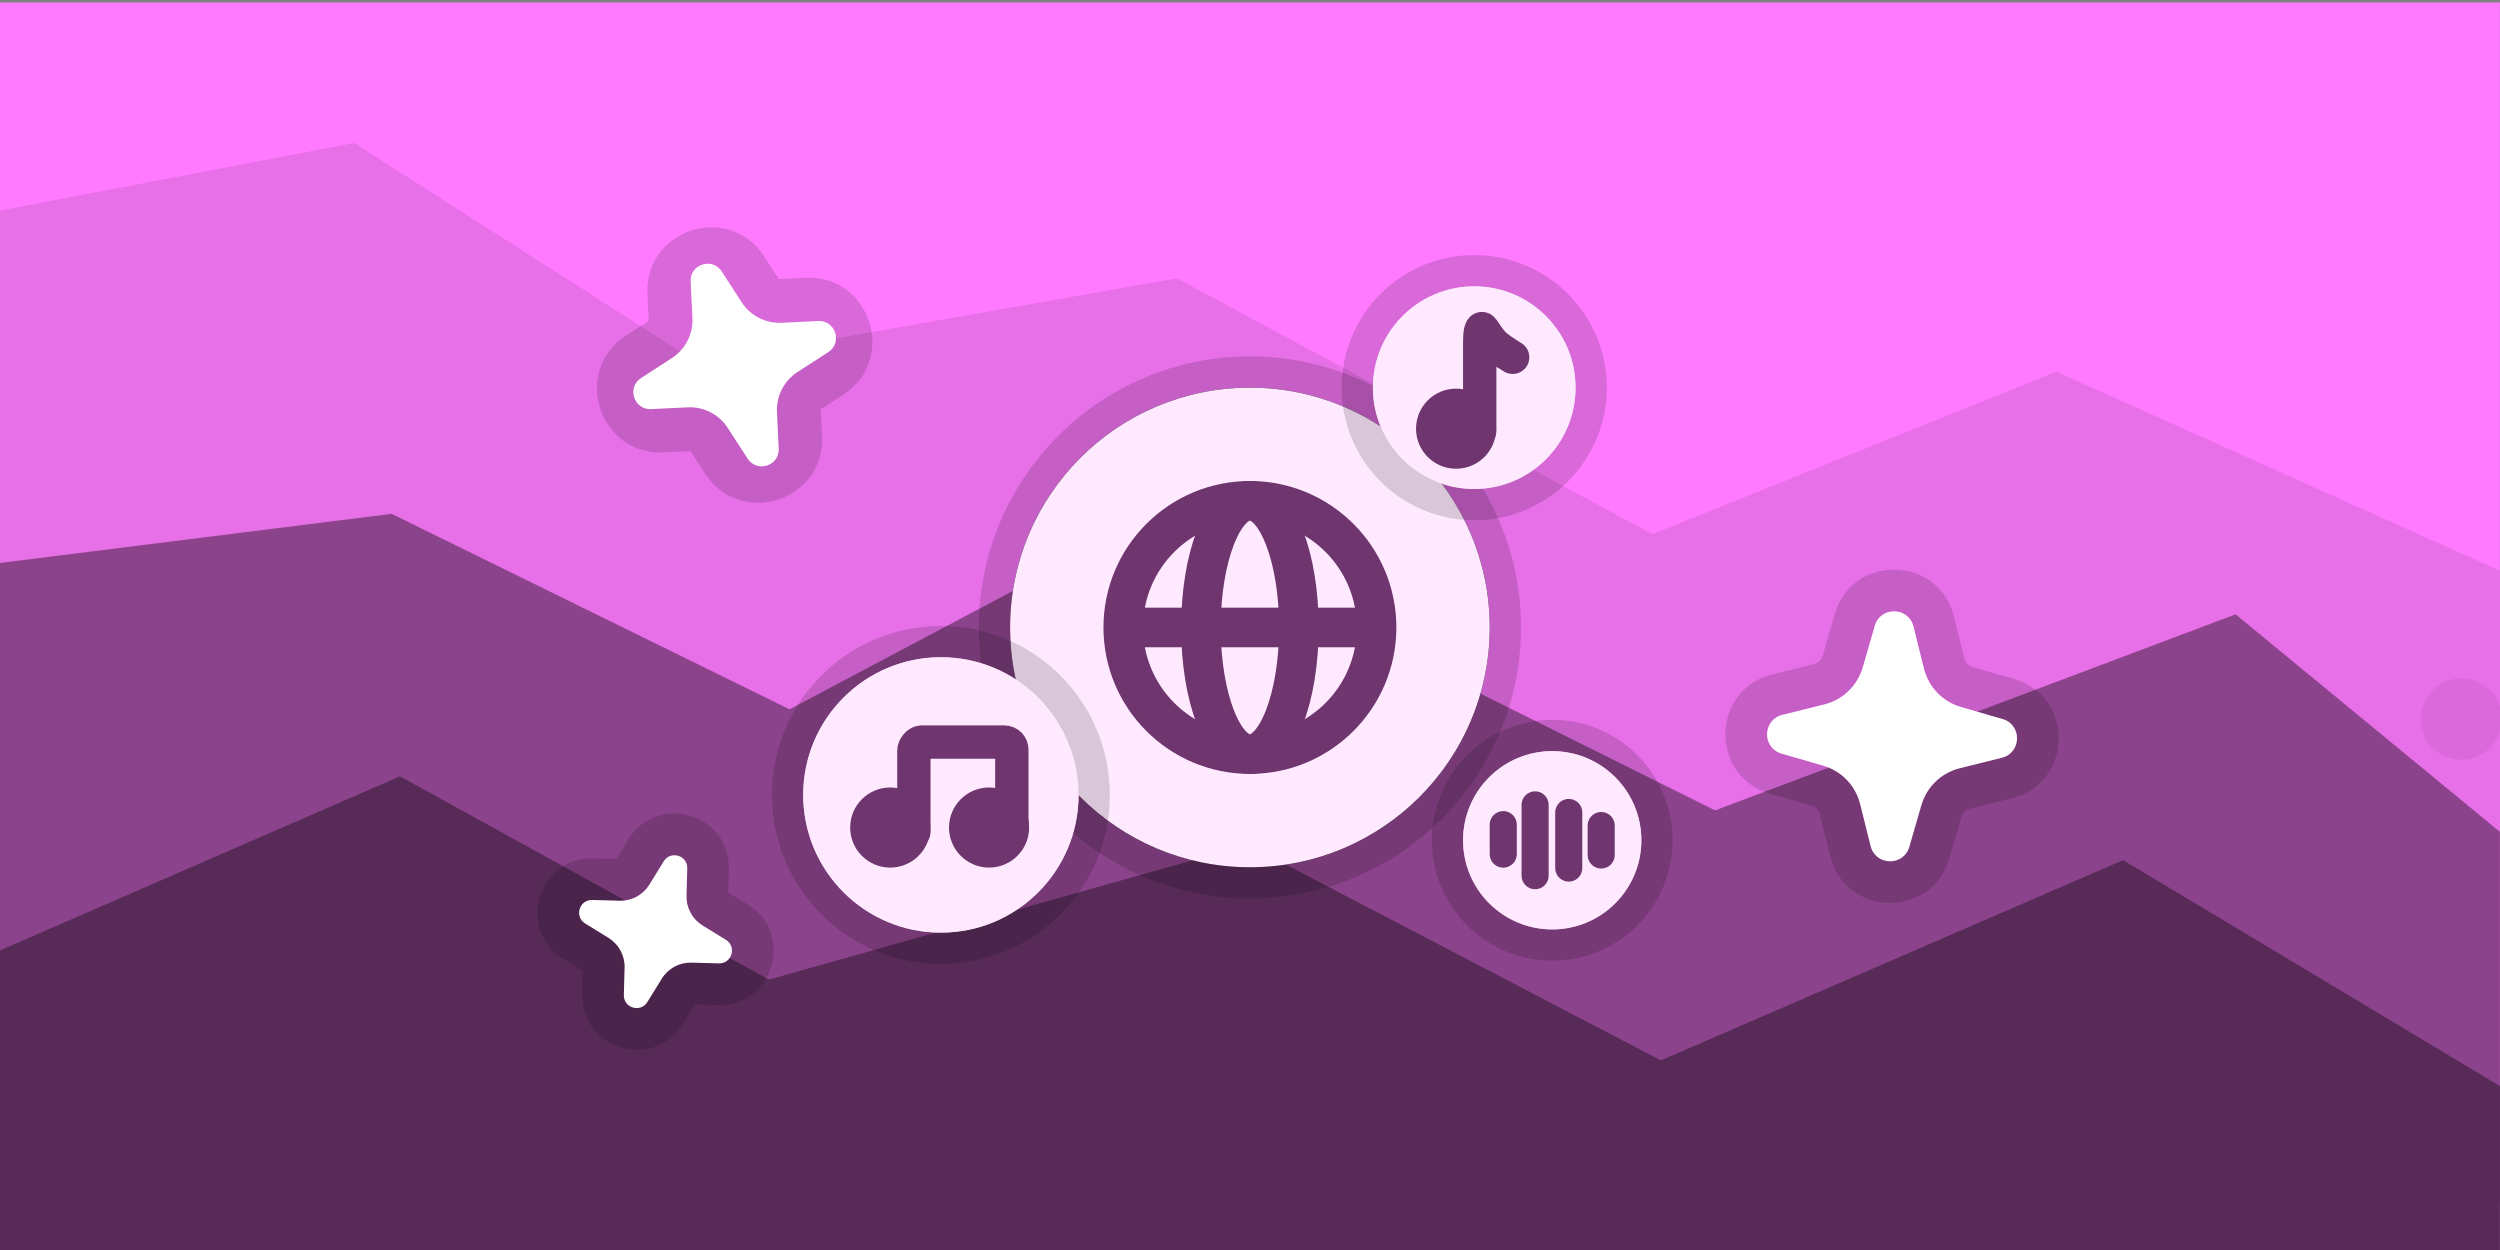 <svg version="1.1" xmlns="http://www.w3.org/2000/svg" xmlns:xlink="http://www.w3.org/1999/xlink" width="600" height="300" viewBox="0,0,600,300"><rect x="0" y="0" width="600" height="300" fill="#808080" stroke="none"/><defs><clipPath id="clip-1"><path d="M-59.979,329.411v-300h600v300z" fill="none" fill-rule="nonzero" stroke="none" stroke-width="1" stroke-linecap="butt"/></clipPath></defs><g transform="translate(59.979,-29.411)"><g clip-path="url(#clip-1)" stroke-miterlimit="10"><path d="M-60,330v-300h600v300z" fill="#ff7aff" fill-rule="nonzero" stroke="none" stroke-width="1" stroke-linecap="butt"/><path d="M-60,328v-248.043l85.008,-16.223l82.496,52.719l114.984,-20.234l114.141,61.398l96.934,-38.996l106.438,47.773v161.605zM540,328" fill="#e76fe7" fill-rule="nonzero" stroke="none" stroke-width="1" stroke-linecap="butt"/><path d="M-60,319v-154.48l94.008,-11.785l95.496,46.91l83.984,-44.5l138.141,68.766l124.934,-47.062l63.438,52.223v89.93zM540,319" fill="#8b438b" fill-rule="nonzero" stroke="none" stroke-width="1" stroke-linecap="butt"/><path d="M-60,330v-72.48l96.008,-41.785l88.551,48.777l114.93,-32.367l99.141,51.766l110.934,-48.062l90.438,54.223v39.93zM540,330" fill="#572a57" fill-rule="nonzero" stroke="none" stroke-width="1" stroke-linecap="butt"/><path d="M423.429,192.376c14.532,4.219 14.133,24.935 -0.538,28.603l-10.109,2.514c-0.973,0.242 -1.744,0.984 -2.022,1.947l-2.89,9.986l-0.002,0.011c-4.213,14.501 -24.939,14.166 -28.599,-0.551c0,-0.001 0,-0.001 0,-0.002l-2.516,-10.088c-0.243,-0.973 -0.984,-1.744 -1.948,-2.022v0l-9.996,-2.892c-14.533,-4.218 -14.135,-24.935 0.539,-28.602l10.099,-2.513c0.001,0 0.001,0 0.002,0c0.972,-0.243 1.742,-0.985 2.02,-1.948l2.896,-9.989c0,-0.001 0.001,-0.002 0.001,-0.004c4.212,-14.577 24.938,-14.114 28.598,0.528l2.514,10.108c0.242,0.972 0.983,1.742 1.946,2.02zM410.373,213.788l10.092,-2.51c4.77,-1.193 4.898,-7.927 0.176,-9.297l-9.99,-2.89c-4.393,-1.268 -7.777,-4.783 -8.878,-9.221l-2.51,-10.09c-1.193,-4.771 -7.927,-4.899 -9.29,-0.175l-2.896,9.987c-1.267,4.392 -4.778,7.776 -9.214,8.881l-10.09,2.51c-4.771,1.192 -4.899,7.926 -0.176,9.297l9.987,2.889c4.389,1.269 7.769,4.78 8.873,9.213l2.517,10.091c1.186,4.771 7.919,4.898 9.291,0.175l2.889,-9.987c1.27,-4.391 4.785,-7.772 9.22,-8.873z" fill-opacity="0.15" fill="#000000" fill-rule="evenodd" stroke="none" stroke-width="1" stroke-linecap="butt"/><path d="M420.64,201.979c4.722,1.37 4.595,8.104 -0.176,9.297l-10.092,2.51c-4.436,1.1 -7.95,4.482 -9.22,8.873l-2.889,9.987c-1.372,4.723 -8.105,4.596 -9.291,-0.175l-2.517,-10.091c-1.103,-4.434 -4.484,-7.944 -8.873,-9.213l-9.987,-2.889c-4.723,-1.371 -4.596,-8.105 0.176,-9.297l10.09,-2.51c4.437,-1.104 7.947,-4.489 9.214,-8.881l2.896,-9.987c1.363,-4.723 8.097,-4.596 9.29,0.175l2.51,10.09c1.101,4.439 4.486,7.953 8.878,9.221z" fill="#ffffff" fill-rule="evenodd" stroke="none" stroke-width="1" stroke-linecap="butt"/><path d="M95.399,99.996c-0.735,-15.519 19.563,-22.135 28.045,-9.006c0.002,0.002 0.003,0.004 0.004,0.006l3.493,5.397l6.433,-0.311c15.556,-0.738 22.096,19.574 9.016,28.045l-5.408,3.495l0.307,6.42c0,0.003 0,0.005 -0,0.009c0.751,15.598 -19.587,22.067 -28.039,9.022l-0.007,-0.011l-3.488,-5.397l-6.441,0.311c-15.555,0.737 -22.094,-19.573 -9.015,-28.044l0.009,-0.006l5.403,-3.493zM113.934,135.169c0,0 -0.001,-0.001 0,0zM119.062,136.716c1.98,3.056 6.727,1.53 6.55,-2.106l-0.368,-7.692c-0.033,-0.676 0.007,-1.345 0.113,-1.997c0.323,-1.958 1.252,-3.769 2.655,-5.17c0.468,-0.468 0.988,-0.891 1.558,-1.258l6.465,-4.179c3.057,-1.979 1.53,-6.727 -2.108,-6.555l-7.69,0.372c-0.675,0.033 -1.345,-0.007 -1.996,-0.114c-1.959,-0.322 -3.77,-1.253 -5.172,-2.657c-0.468,-0.468 -0.891,-0.99 -1.259,-1.559l-4.183,-6.464c-1.974,-3.058 -6.723,-1.531 -6.549,2.106l0.372,7.689c0.033,0.678 -0.006,1.348 -0.114,2.002c-0.322,1.96 -1.252,3.771 -2.657,5.173c-0.468,0.468 -0.99,0.891 -1.558,1.257l-6.467,4.18c-3.055,1.979 -1.529,6.727 2.108,6.555l7.691,-0.373c0.676,-0.033 1.346,0.006 1.998,0.113c1.958,0.321 3.77,1.25 5.173,2.654c0.468,0.468 0.891,0.988 1.259,1.557zM103.804,103.677l0.008,0.012z" fill-opacity="0.15" fill="#000000" fill-rule="evenodd" stroke="none" stroke-width="1" stroke-linecap="butt"/><path d="M101.265,115.354c3.244,-2.093 5.125,-5.758 4.936,-9.615l-0.424,-8.768c-0.198,-4.147 5.217,-5.888 7.468,-2.401l4.77,7.371c2.092,3.242 5.755,5.124 9.61,4.938l8.769,-0.425c4.148,-0.196 5.889,5.218 2.403,7.475l-7.372,4.766c-3.24,2.094 -5.12,5.754 -4.933,9.607l0.419,8.771c0.202,4.147 -5.211,5.887 -7.469,2.402l-4.766,-7.372c-2.095,-3.242 -5.758,-5.121 -9.612,-4.932l-8.771,0.425c-4.147,0.196 -5.887,-5.217 -2.403,-7.475z" fill="#ffffff" fill-rule="evenodd" stroke="none" stroke-width="1" stroke-linecap="butt"/><path d="M90.815,230.863c6.988,-11.303 24.507,-6.152 24.141,7.212c0.001,0.003 0.001,0.005 0,0.007l-0.147,5.496l4.689,2.892c11.331,7.005 6.121,24.497 -7.205,24.146l-5.506,-0.149l-2.888,4.678c-0.001,0.002 -0.003,0.004 -0.004,0.007c-7.016,11.367 -24.493,6.093 -24.145,-7.198l-0,-0.011l0.15,-5.495l-4.694,-2.895c-11.329,-7.005 -6.12,-24.496 7.205,-24.146l0.009,0l5.501,0.149zM86.879,264.642c-0,0 0,-0 0,0zM89.748,268.213c-0.081,3.114 4.005,4.332 5.64,1.683l3.46,-5.605c0.304,-0.492 0.656,-0.945 1.047,-1.353c1.174,-1.225 2.705,-2.053 4.374,-2.363c0.556,-0.104 1.128,-0.15 1.706,-0.134l6.583,0.179c3.113,0.082 4.332,-4.006 1.684,-5.643l-5.606,-3.457c-0.493,-0.304 -0.945,-0.655 -1.354,-1.047c-1.225,-1.174 -2.053,-2.706 -2.363,-4.375c-0.103,-0.557 -0.149,-1.129 -0.133,-1.709l0.175,-6.584c0.087,-3.112 -4.001,-4.332 -5.639,-1.682l-3.457,5.605c-0.304,0.494 -0.656,0.948 -1.048,1.357c-1.175,1.226 -2.708,2.054 -4.377,2.365c-0.557,0.103 -1.129,0.149 -1.707,0.133l-6.584,-0.179c-3.113,-0.082 -4.332,4.006 -1.684,5.643l5.606,3.457c0.493,0.304 0.947,0.656 1.355,1.047c1.227,1.174 2.055,2.705 2.366,4.374c0.104,0.557 0.15,1.128 0.134,1.707zM94.964,237.526l-0,0.012z" fill-opacity="0.15" fill="#000000" fill-rule="evenodd" stroke="none" stroke-width="1" stroke-linecap="butt"/><path d="M88.732,245.585c2.895,0.081 5.614,-1.388 7.132,-3.855l3.457,-5.605c1.638,-2.649 5.726,-1.43 5.639,1.682l-0.175,6.584c-0.081,2.894 1.386,5.612 3.85,7.131l5.606,3.457c2.649,1.637 1.429,5.725 -1.684,5.643l-6.583,-0.179c-2.892,-0.078 -5.607,1.389 -7.127,3.851l-3.46,5.605c-1.634,2.65 -5.721,1.431 -5.64,-1.683l0.179,-6.583c0.078,-2.894 -1.391,-5.61 -3.856,-7.128l-5.606,-3.457c-2.649,-1.638 -1.429,-5.725 1.684,-5.643z" fill="#ffffff" fill-rule="evenodd" stroke="none" stroke-width="1" stroke-linecap="butt"/><path d="M182.447,180c0,-31.785 25.767,-57.553 57.553,-57.553c31.785,0 57.553,25.767 57.553,57.553c0,31.785 -25.767,57.553 -57.553,57.553c-31.785,0 -57.553,-25.767 -57.553,-57.553z" fill="#000000" fill-rule="nonzero" stroke-opacity="0.149" stroke="#000000" stroke-width="15" stroke-linecap="butt"/><path d="M182.447,180c0,-31.785 25.767,-57.553 57.553,-57.553c31.785,0 57.553,25.767 57.553,57.553c0,31.785 -25.767,57.553 -57.553,57.553c-31.785,0 -57.553,-25.767 -57.553,-57.553z" fill="#ffe9ff" fill-rule="nonzero" stroke-opacity="0.149" stroke="#000000" stroke-width="0" stroke-linecap="butt"/><path d="M209.602,180c0,-16.788 13.609,-30.398 30.398,-30.398c16.788,0 30.398,13.609 30.398,30.398c0,16.788 -13.609,30.398 -30.398,30.398c-16.788,0 -30.398,-13.609 -30.398,-30.398z" fill="#ffe9ff" fill-rule="nonzero" stroke="#6e356e" stroke-width="9.5" stroke-linecap="butt"/><path d="M228.246,180c0,-16.788 5.262,-30.398 11.754,-30.398c6.491,0 11.754,13.609 11.754,30.398c0,16.788 -5.262,30.398 -11.754,30.398c-6.491,0 -11.754,-13.609 -11.754,-30.398z" fill="#ffe9ff" fill-rule="nonzero" stroke="#6e356e" stroke-width="9.5" stroke-linecap="butt"/><path d="M269.519,122.447c0,-13.43 10.888,-24.318 24.318,-24.318c13.43,0 24.318,10.888 24.318,24.318c0,13.43 -10.888,24.318 -24.318,24.318c-13.43,0 -24.318,-10.888 -24.318,-24.318z" fill="#ffe9ff" fill-rule="nonzero" stroke-opacity="0.149" stroke="#000000" stroke-width="15" stroke-linecap="butt"/><path d="M269.519,122.447c0,-13.43 10.888,-24.318 24.318,-24.318c13.43,0 24.318,10.888 24.318,24.318c0,13.43 -10.888,24.318 -24.318,24.318c-13.43,0 -24.318,-10.888 -24.318,-24.318z" fill="#ffe9ff" fill-rule="nonzero" stroke-opacity="0.149" stroke="#000000" stroke-width="0" stroke-linecap="butt"/><path d="M266.142,180h-52.284" fill="none" fill-rule="nonzero" stroke="#6e356e" stroke-width="9.5" stroke-linecap="round"/><path d="M284.616,132.295c0,-2.686 2.178,-4.864 4.864,-4.864c2.686,0 4.864,2.178 4.864,4.864c0,2.686 -2.178,4.864 -4.864,4.864c-2.686,0 -4.864,-2.178 -4.864,-4.864z" fill="#6e356e" fill-rule="nonzero" stroke="#6e356e" stroke-width="9.5" stroke-linecap="butt"/><path d="M295.154,132.79c0,0 0,-17.223 0,-21.545c0,-1.859 0.298,-3.499 0.743,-2.816c0.721,1.105 1.828,2.716 2.684,3.572c1.231,1.231 4.476,3.158 4.476,3.158" fill="none" fill-rule="nonzero" stroke="#6e356e" stroke-width="8" stroke-linecap="round"/><path d="M132.791,220.194c0,-18.25 14.794,-33.044 33.044,-33.044c18.25,0 33.044,14.794 33.044,33.044c0,18.25 -14.794,33.044 -33.044,33.044c-18.25,0 -33.044,-14.794 -33.044,-33.044z" fill="#ffe9ff" fill-rule="nonzero" stroke-opacity="0.149" stroke="#000000" stroke-width="15" stroke-linecap="butt"/><path d="M132.791,220.194c0,-18.25 14.794,-33.044 33.044,-33.044c18.25,0 33.044,14.794 33.044,33.044c0,18.25 -14.794,33.044 -33.044,33.044c-18.25,0 -33.044,-14.794 -33.044,-33.044z" fill="#ffe9ff" fill-rule="nonzero" stroke-opacity="0.149" stroke="#000000" stroke-width="0" stroke-linecap="butt"/><path d="M148.812,228.019c0,-2.686 2.178,-4.864 4.864,-4.864c2.686,0 4.864,2.178 4.864,4.864c0,2.686 -2.178,4.864 -4.864,4.864c-2.686,0 -4.864,-2.178 -4.864,-4.864z" fill="#6e356e" fill-rule="nonzero" stroke="#6e356e" stroke-width="9.5" stroke-linecap="butt"/><path d="M172.535,228.019c0,-2.686 2.178,-4.864 4.864,-4.864c2.686,0 4.864,2.178 4.864,4.864c0,2.686 -2.178,4.864 -4.864,4.864c-2.686,0 -4.864,-2.178 -4.864,-4.864z" fill="#6e356e" fill-rule="nonzero" stroke="#6e356e" stroke-width="9.5" stroke-linecap="butt"/><path d="M159.35,229.05c0,0 0,-13.219 0,-19.431c0,-0.907 0.916,-2.114 1.886,-2.114c2.642,0 15.009,0 19.757,0c1.158,0 1.864,0.891 1.864,1.803c0,2.87 0,17.847 0,17.847" fill="none" fill-rule="nonzero" stroke="#6e356e" stroke-width="8" stroke-linecap="round"/><path d="M291.16,231.076c0,-11.815 9.578,-21.393 21.393,-21.393c11.815,0 21.393,9.578 21.393,21.393c0,11.815 -9.578,21.393 -21.393,21.393c-11.815,0 -21.393,-9.578 -21.393,-21.393z" fill="#ffe9ff" fill-rule="nonzero" stroke-opacity="0.149" stroke="#000000" stroke-width="15" stroke-linecap="butt"/><path d="M291.16,231.076c0,-11.815 9.578,-21.393 21.393,-21.393c11.815,0 21.393,9.578 21.393,21.393c0,11.815 -9.578,21.393 -21.393,21.393c-11.815,0 -21.393,-9.578 -21.393,-21.393z" fill="#ffe9ff" fill-rule="nonzero" stroke-opacity="0.149" stroke="#000000" stroke-width="0" stroke-linecap="butt"/><path d="M300.799,227.326v7.072" fill="none" fill-rule="nonzero" stroke="#6e356e" stroke-width="6.5" stroke-linecap="round"/><path d="M308.444,239.568v-16.985" fill="none" fill-rule="nonzero" stroke="#6e356e" stroke-width="6.5" stroke-linecap="round"/><path d="M316.522,237.747v-13.341" fill="none" fill-rule="nonzero" stroke="#6e356e" stroke-width="6.5" stroke-linecap="round"/><path d="M324.306,227.54v7.072" fill="none" fill-rule="nonzero" stroke="#6e356e" stroke-width="6.5" stroke-linecap="round"/><path d="M-185.881,29.411c0,-5.385 4.365,-9.75 9.75,-9.75c5.385,0 9.75,4.365 9.75,9.75c0,5.385 -4.365,9.75 -9.75,9.75c-5.385,0 -9.75,-4.365 -9.75,-9.75z" fill="#000000" fill-rule="nonzero" stroke="none" stroke-width="0.5" stroke-linecap="butt"/><path d="M520.979,201.972c0,-5.385 4.365,-9.75 9.75,-9.75c5.385,0 9.75,4.365 9.75,9.75c0,5.385 -4.365,9.75 -9.75,9.75c-5.385,0 -9.75,-4.365 -9.75,-9.75z" fill-opacity="0.49" fill="#cf63cf" fill-rule="nonzero" stroke="none" stroke-width="0.5" stroke-linecap="butt"/></g></g></svg><!--rotationCenter:299.97855500000003:150.589485-->
